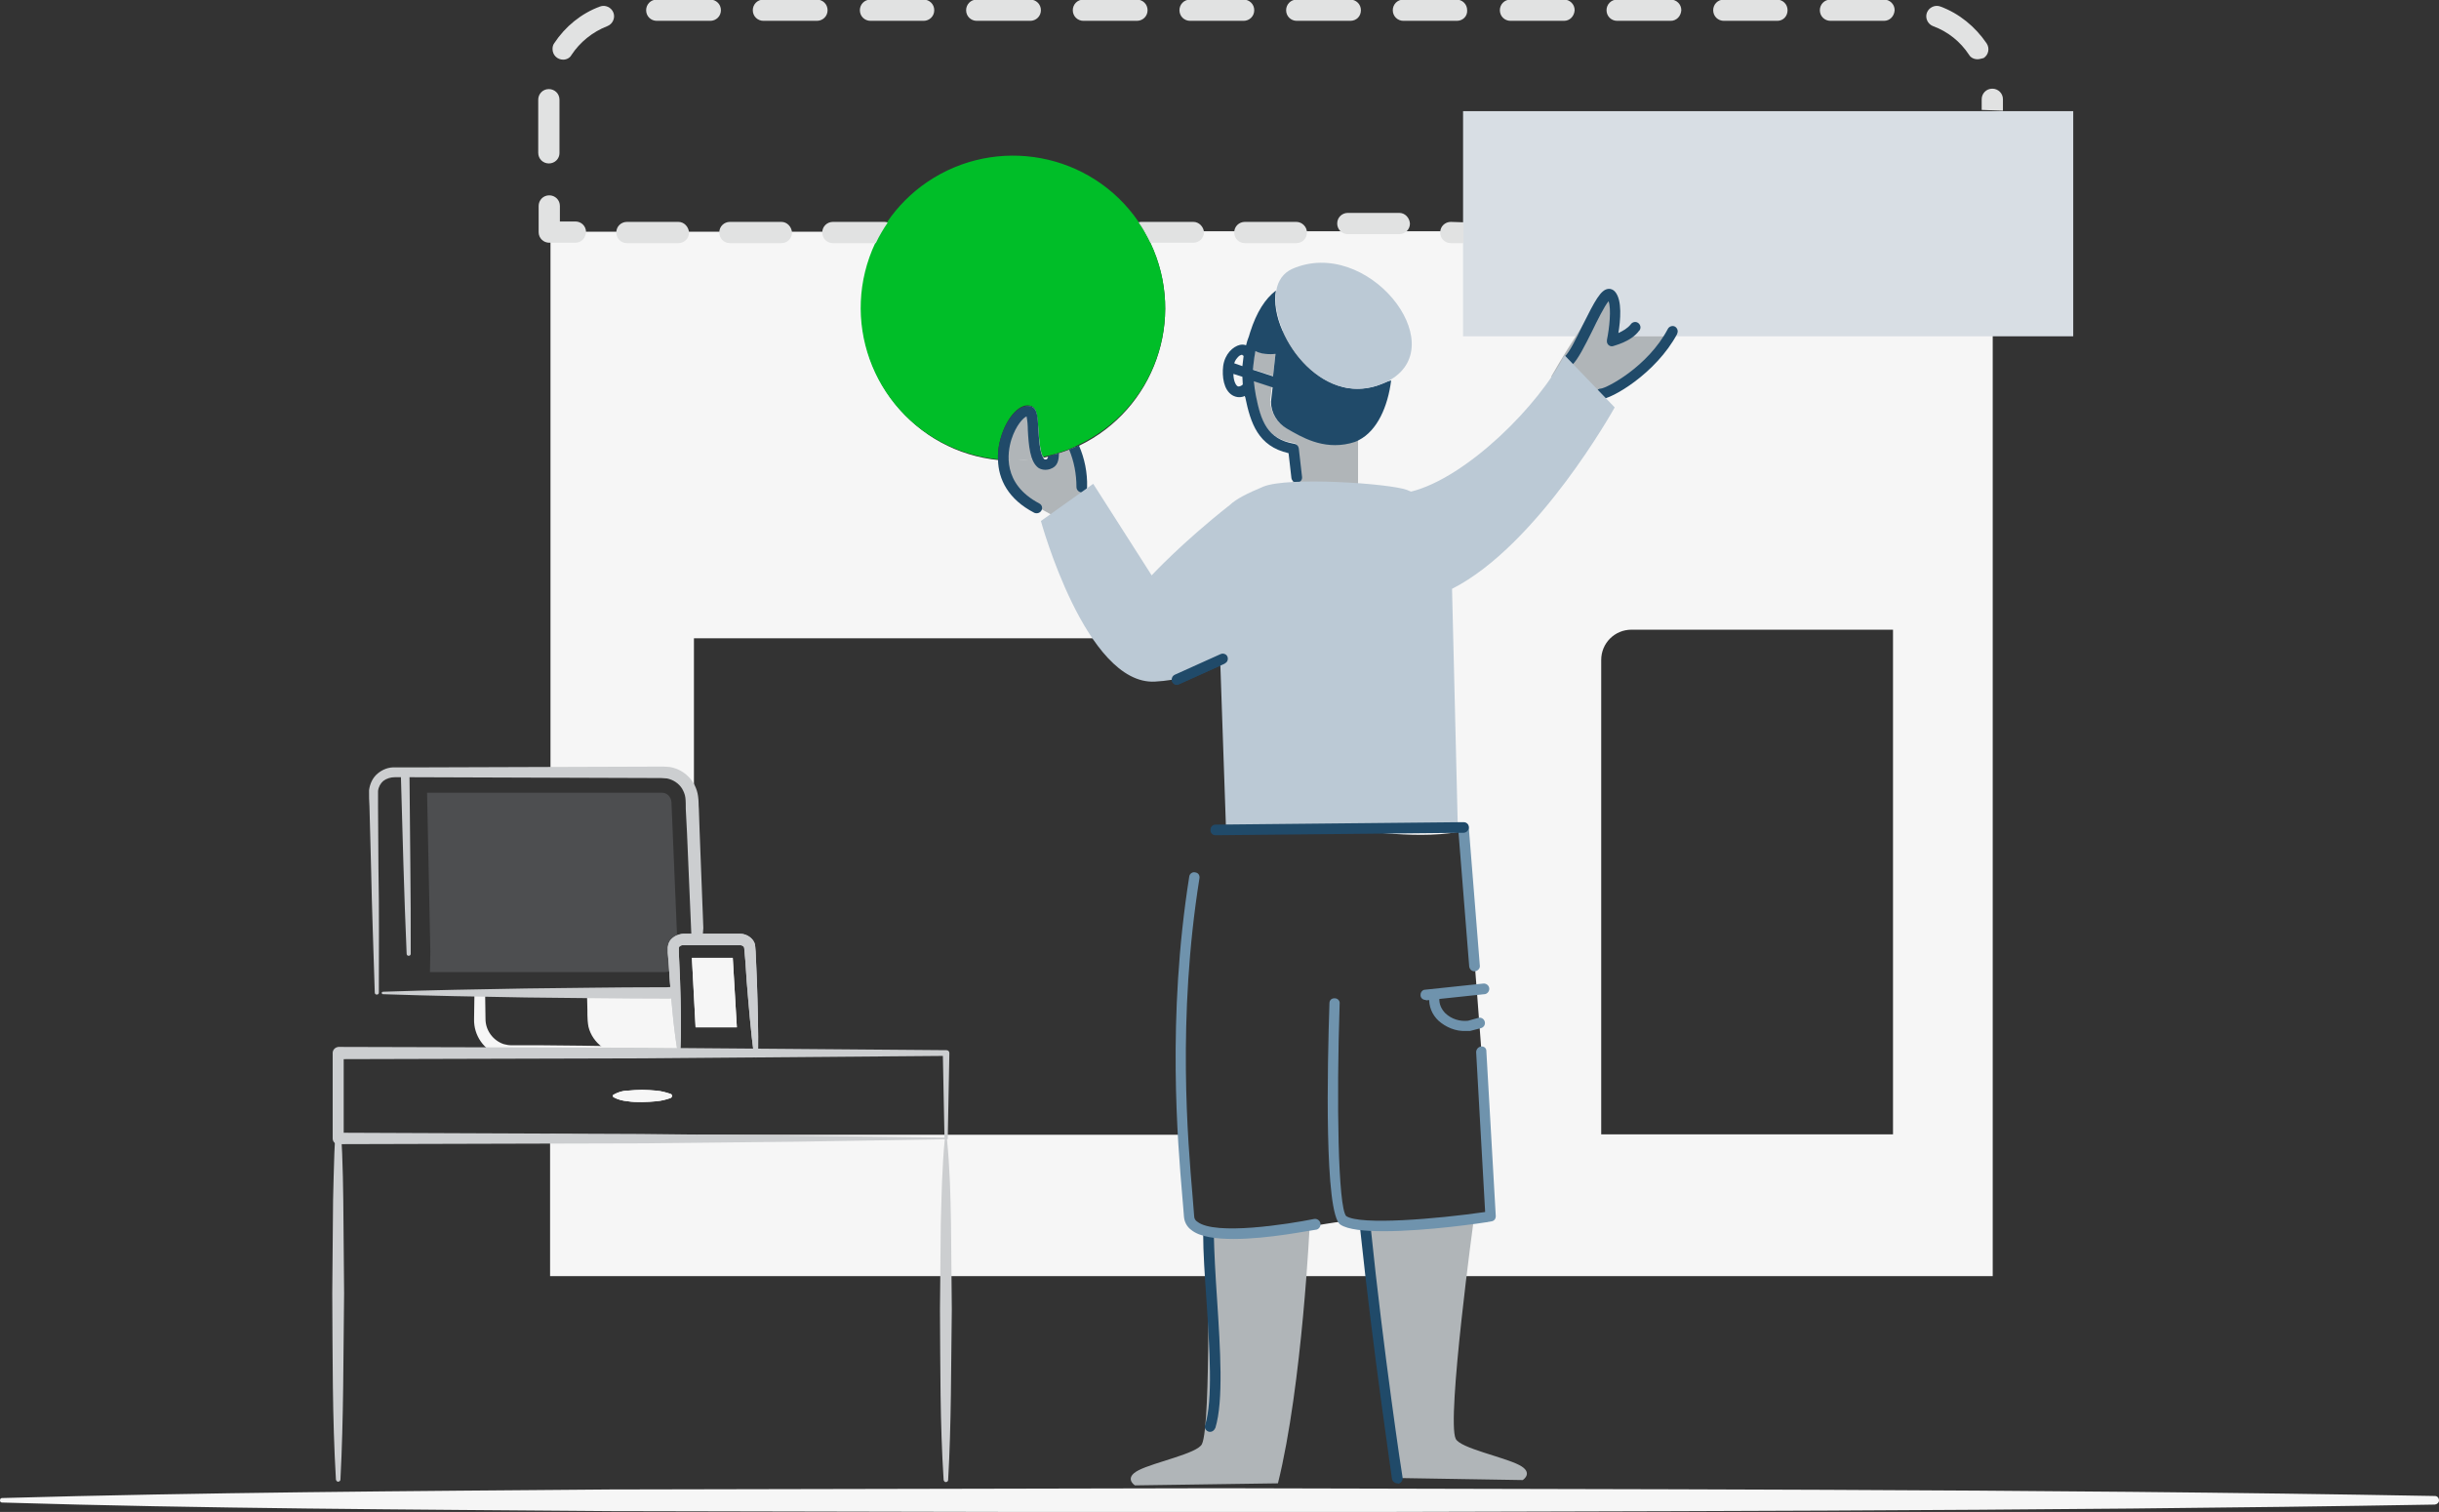 <svg xmlns="http://www.w3.org/2000/svg" id="customizeTheme" viewBox="0 0 596.8 370"><rect x="0" y="0" width="596.8" height="370" fill="#333333" stroke="none"/><style>.st0{fill:none}.st1{fill:#f6f6f6}.st2{fill:#00be28}.st3{fill:#d8dee4}.st4{fill:#e1e2e2}.st5{fill:#b0b5b8}.st6{fill:#6f93ad}.st7,.st8{fill:#204a69}.st9{fill:#bbc9d5}.st10{opacity:.26;fill:#969ca1;enable-background:new}.st11{fill:#ccced0}.st12{fill:#f6f6f6}</style><title>customizeTheme</title><path d="M391.8 161.5v116.2h71.4V154.1h-64c-4.1 0-7.4 3.3-7.4 7.4z" class="st0"/><path d="M358.1 82V56.6H280c.5.9 1.1 1.9 1.5 2.9 8.8 18.5 1 40.7-17.5 49.6l-.4.2-.6.3c-1.5.7-3.1 1.2-4.7 1.7l-.7.2c-.3.1-.6.1-.9.2-.4.1-.9.2-1.3.3-.8-1.4-1-4.8-1.1-6.8-.2-3.3-.3-5.1-1.7-5.6-2.1-.8-4.8 1.3-6.6 5.2-1.1 2.4-1.7 5.1-1.6 7.8-20.5-2-35.4-20.3-33.4-40.7.4-4.3 1.6-8.4 3.4-12.3.5-1 1-1.9 1.5-2.9h-81.2v131.9c11.7.2 34.8-4.1 35.1 6.8v-39.2h151v46.6c12-.1 24.1 2.8 36.1.8.5-.1 1 .2 1.1.7 1.2 7 5.8 70.6 6.3 76.9.4 5.7 1.4 11.3.2 17.1-.1.4-.5.7-1 .7-4.3.2-8.6.8-12.9.8-4 0-19.4-.4-20.5-.8-1.4-.5-8 1.1-11.4 1.3-3.2.2-16.1 1.1-19.2 1.1-4 .1-8.1 0-8.2-3.9-.1-2.1-2.1-17.6-1.8-19.8H170.9c0 .5-24.5-.1-36.3-.2v34.8h353V82H358.1zm105.1 195.6h-71.4V161.5c0-4.1 3.3-7.4 7.4-7.4h64v123.5z" class="st1"/><path d="M281.5 59.4c-.5-1-1-1.9-1.5-2.9-.4-.7-.9-1.5-1.4-2.2-11.6-17-34.8-21.3-51.8-9.7-3.8 2.6-7.1 5.9-9.7 9.7-.5.7-.9 1.4-1.4 2.2-.5.9-1.1 1.9-1.5 2.9-8.8 18.6-.9 40.8 17.7 49.6 3.9 1.8 8 3 12.3 3.4-.1-2.7.5-5.3 1.6-7.8 1.8-3.9 4.5-6.1 6.6-5.2 1.3.5 1.4 2.3 1.7 5.6.1 2 .4 5.5 1.1 6.8.4-.1.9-.2 1.3-.3.3-.1.6-.1.9-.2l.7-.2c1.6-.5 3.2-1 4.7-1.7l.6-.3.4-.2c18.7-8.8 26.5-30.9 17.7-49.5z" class="st2"/><path d="M463.1 154.4h-64c-4.1 0-7.4 3.3-7.4 7.4V278h71.4V154.4z" class="st0"/><path d="M358 27.2V82.3h149.3V27.2z" class="st3"/><path d="M144.9 242.9l19.9-.1 1.4 15.8-16.2-1.5c.1 0-6.4-1.3-5.1-14.2z" class="st1"/><path d="M140.8 59.4h-6.4c-1.4 0-2.6-1.1-2.6-2.6v-6.4c0-1.4 1.1-2.6 2.6-2.6 1.4 0 2.6 1.1 2.6 2.6v3.8h3.8c1.4 0 2.6 1.1 2.6 2.6-.1 1.5-1.2 2.6-2.6 2.6zM134.3 40c-1.4 0-2.6-1.1-2.6-2.6v-13c0-1.4 1.1-2.6 2.6-2.6 1.4 0 2.6 1.1 2.6 2.6v13.1c0 1.3-1.1 2.5-2.6 2.5zm3.5-25.4c-1.4 0-2.6-1.1-2.6-2.6 0-.5.1-1 .4-1.4 2.7-4.1 6.6-7.3 11.2-9 1.3-.5 2.8.2 3.3 1.5s-.2 2.8-1.5 3.3c-3.6 1.4-6.7 3.9-8.8 7.1-.3.6-1.1 1.1-2 1.1zm346.1-.1c-.9 0-1.7-.4-2.1-1.1-2.1-3.2-5.2-5.7-8.8-7-1.3-.5-2-2-1.5-3.3s2-2 3.3-1.5c4.6 1.7 8.5 4.9 11.3 9 .8 1.2.5 2.8-.7 3.6-.5.1-1 .3-1.5.3zM461 5.1h-13.1c-1.4 0-2.6-1.1-2.6-2.6 0-1.4 1.1-2.6 2.6-2.6H461c1.4 0 2.6 1.1 2.6 2.6-.1 1.5-1.2 2.6-2.6 2.6zm-26.1 0h-13.1c-1.4 0-2.6-1.1-2.6-2.6 0-1.4 1.1-2.6 2.6-2.6h13c1.4 0 2.6 1.1 2.6 2.6s-1.1 2.6-2.5 2.6zm-26.1 0h-13.1c-1.4 0-2.6-1.1-2.6-2.6 0-1.4 1.1-2.6 2.6-2.6h13.1c1.4 0 2.6 1.1 2.6 2.6-.1 1.5-1.2 2.6-2.6 2.6zm-26.1 0h-13.1c-1.4 0-2.6-1.1-2.6-2.6 0-1.4 1.1-2.6 2.6-2.6h13.1c1.4 0 2.6 1.1 2.6 2.6-.1 1.5-1.2 2.6-2.6 2.6zm-26.2 0h-13.1c-1.4 0-2.6-1.1-2.6-2.6 0-1.4 1.1-2.6 2.6-2.6h13c1.4 0 2.6 1.1 2.6 2.6.1 1.5-1.1 2.6-2.5 2.6zm-26.1 0h-13.1c-1.4 0-2.6-1.1-2.6-2.6 0-1.4 1.1-2.6 2.6-2.6h13.1c1.4 0 2.6 1.1 2.6 2.6s-1.1 2.6-2.6 2.6zm-26.1 0h-13.1c-1.4 0-2.6-1.1-2.6-2.6 0-1.4 1.1-2.6 2.6-2.6h13.1c1.4 0 2.6 1.1 2.6 2.6s-1.2 2.6-2.6 2.6zm-26.1 0h-13.1c-1.4 0-2.6-1.1-2.6-2.6 0-1.4 1.1-2.6 2.6-2.6h13.1c1.4 0 2.6 1.1 2.6 2.6s-1.2 2.6-2.6 2.6zm-26.1 0H239c-1.4 0-2.6-1.1-2.6-2.6 0-1.4 1.1-2.6 2.6-2.6h13.1c1.4 0 2.6 1.1 2.6 2.6s-1.2 2.6-2.6 2.6zm-26.1 0h-13c-1.4 0-2.6-1.1-2.6-2.6 0-1.4 1.1-2.6 2.6-2.6h13c1.4 0 2.6 1.1 2.6 2.6s-1.2 2.6-2.6 2.6zm-26.1 0h-13.1c-1.4 0-2.6-1.1-2.6-2.6 0-1.4 1.1-2.6 2.6-2.6h13.1c1.4 0 2.6 1.1 2.6 2.6s-1.2 2.6-2.6 2.6zm-26.1 0h-13.1c-1.4 0-2.6-1.1-2.6-2.6 0-1.4 1.1-2.6 2.6-2.6h13.1c1.4 0 2.6 1.1 2.6 2.6s-1.2 2.6-2.6 2.6z" class="st4"/><path d="M320.5 299.2s-1.8 39.6-7.8 63.8l-35 .5s-2.8-1.8.9-3.7c3.9-2 14.4-4.1 15.5-6.4 2.3-4.6 1.4-51.7 1.4-51.7M334.2 300.4s1.8 37 7.8 61.3l30.6.5s2.8-1.8-.9-3.7c-3.9-2-14.4-4.1-15.5-6.4-2.3-4.6 4.5-54.3 4.5-54.3" class="st5"/><path d="M256.6 113.3s.8.7 1.1-2c-1.2.3-2.4.6-3.6.8.6 1.1 1.3 1.6 2.5 1.2z" class="st0"/><path d="M256.6 113.3c-1.2.4-2-.1-2.5-1.2-2.1.4-4.2.5-6.3.5-.8 0-1.5 0-2.2-.1.3 4.2 2.4 8.5 8.1 11.5l4.2 2.3 7-4.3c.7-5.8-.5-10-1.8-12.6-1.7.8-3.5 1.4-5.3 1.9-.4 2.7-1.2 2-1.2 2z" class="st5"/><path d="M254.1 112.1c-1.6-3.2-.9-11.2-2.1-11.7-2.3-.9-6.9 5.4-6.4 12.2.7 0 1.5.1 2.2.1 2.2 0 4.3-.2 6.3-.6z" class="st5"/><path d="M348.8 244.7c-.7 0-1.3-.6-1.2-1.3 0-.6.5-1.2 1.1-1.2l14.2-1.5c.7-.1 1.4.4 1.5 1.1.1.7-.4 1.4-1.1 1.5h-.1l-14.2 1.5-.2-.1z" class="st6"/><path d="M358.6 252.3c-2.4.1-4.8-.9-6.6-2.5-1.6-1.5-2.4-3.5-2.3-5.7 0-.7.6-1.2 1.2-1.2h.1c.7 0 1.2.6 1.2 1.4-.1 1.4.5 2.7 1.5 3.7 1.5 1.4 3.5 2 5.5 1.8l2.5-.7c.7-.2 1.4.2 1.6.9s-.2 1.4-.9 1.6l-2.7.7h-1.1z" class="st6"/><path d="M288 167.6c-.7 0-1.3-.6-1.3-1.3 0-.5.3-1 .8-1.2l11.1-5c.6-.3 1.4-.1 1.7.5.3.6.1 1.4-.5 1.7 0 0-.1 0-.1.1l-11.1 5c-.3.1-.5.2-.6.2z" class="st7"/><path d="M301.7 91.5c.1 1.5.5 2.7 1 3 .4.2.9 0 1.3-.3-.1-.6-.1-1.3-.1-1.9l-2.2-.8zM303.2 87.2c-.5.4-.9 1-1.1 1.7l2 .7c.1-.8.2-1.7.3-2.5-.1-.1-.3-.2-.4-.3-.3.1-.6.2-.8.4z" class="st0"/><path d="M314.7 104.7c-2.4-1.4-3.8-3.9-3.9-6.6l.4-3.5-4.6-1.5c.1 1.2.2 2.4.5 3.5 1.3 6.1 2.8 10.8 9.4 11.8.6.1 1 .5 1.1 1.1l.8 7c.1.7-.4 1.3-1.1 1.4h-.2c-.3 0-.6-.1-.8-.3v3.2l16 .9v-14.3c-.7.4-1.4.6-2.2.8-6.6 1.7-11.9-1.5-15.4-3.5zM328.5 94.7l-4.1-11.1s-5.5-3.1-10.6-2.7c2.6 6.1 8 12.1 14.7 13.8zM307.2 85.8c-.4 1.5-.6 3-.6 4.6l4.9 1.6.6-5.5s-3 .4-4.9-.7z" class="st5"/><path d="M338.2 93.9c-3.1 1.3-6.5 1.6-9.7.8-6.7-1.7-12.1-7.7-14.7-13.8-1.5-3.4-2.1-6.9-1.6-9.8-2.6 2-4.7 5.2-6.3 10.2-.1.3-.2.7-.3 1-.3.7-.5 1.4-.7 2.2-.5-.2-1-.2-1.5-.1-1.7.4-3.7 2.2-4.1 5.2-.3 2.5.1 5.8 2.2 7.1.5.3 1.1.5 1.7.5.5 0 1-.1 1.4-.3 0 .1 0 .2.1.3 1.3 6.3 3.1 12 10.6 13.7l.7 6.1c.1.6.6 1.1 1.3 1.1h.2c.7-.1 1.2-.7 1.1-1.4l-.8-7c-.1-.6-.5-1-1.1-1.1-6.7-1.1-8.2-5.8-9.4-11.8-.2-1.2-.4-2.3-.5-3.5l4.6 1.5-.4 3.5c0 2.7 1.5 5.2 3.9 6.6 3.5 2 8.7 5.2 15.4 3.6.8-.2 1.5-.4 2.2-.8 4.5-2.3 7.1-8.2 7.9-14.6-.8.2-1.5.5-2.2.8zm-35.4.6c-.5-.3-1-1.5-1-3l2.2.7c0 .6.1 1.3.1 1.9-.4.4-1 .6-1.3.4zm1.2-4.9l-2-.7c.2-.7.6-1.2 1.1-1.7.2-.2.5-.3.8-.4.1.1.2.2.4.3-.1.8-.2 1.6-.3 2.5zm7.5 2.5l-4.9-1.6c.1-1.5.3-3.1.6-4.6 1.9 1.1 4.9.7 4.9.7l-.6 5.5z" class="st8"/><path d="M316.2 65.8c-2.2 1-3.5 2.9-3.9 5.3-1.8 10.2 10.8 29.1 26 22.8.7-.3 1.4-.6 2-1 15-8.9-5.8-35.1-24.1-27.1z" class="st9"/><path d="M105.2 237.9h57.4c1.8 0 3.3-1.5 3.3-3.3v-.1l-1.6-38.2c-.1-1.3-1.1-2.4-2.5-2.3h-57.3l.8 38.9" class="st10"/><path d="M166 258.5c-1.1-6.1-1.6-12.2-2.1-18.4l-.3-4.6-.2-2.3v-.6-.8c.1-.7.3-1.3.7-1.8.8-.9 1.9-1.4 3.1-1.5H181c1.2 0 2.3.5 3.1 1.4.4.5.7 1.1.7 1.8l.1 1.2.1 2.3.2 4.6c.2 6.2.4 12.3.3 18.5 0 .3-.3.5-.5.5s-.4-.2-.5-.4c-.8-6.1-1.3-12.3-1.8-18.4l-.3-4.6-.2-2.3-.1-1.1c0-.1-.1-.2-.1-.3-.3-.3-.6-.4-1-.4h-13.8c-.4 0-.7.1-1 .4-.1.1-.1.2-.1.3v1l.1 2.3.2 4.6c.2 6.2.4 12.3 0 18.5 0 .1-.1.2-.3.2 0 .2-.1.1-.1-.1z" class="st11"/><path d="M180.3 251.4l-1-17h-10l.9 17z" class="st1"/><path d="M150.1 268.2h13.8" class="st0"/><path d="M150.1 267.9c1.1-.6 2.2-1 3.5-1 1.2-.1 2.3-.2 3.5-.2 1.1 0 2.3.1 3.5.2s2.3.4 3.5.8c.3.1.4.4.3.7-.1.1-.2.3-.3.3-1.1.4-2.3.7-3.5.8-1.1.1-2.3.2-3.5.2s-2.3 0-3.5-.2c-1.2-.1-2.4-.4-3.5-1-.1-.1-.2-.3-.1-.4 0-.1 0-.2.1-.2zM162.2 256.6c-6.6-.5-13.2-.6-19.7-.7l-9.9-.1h-7.4c-.7 0-1.3-.1-2-.3-2.6-.9-4.4-3.4-4.4-6.1l-.1-6.7c-.9 0-1.8-.1-2.6-.1l-.1 6.8c-.1 4 2.4 7.6 6.2 8.9.9.3 1.9.4 2.9.4h7.4l9.9-.1c6.6-.1 13.2-.3 19.7-.7.3 0 .5-.3.5-.6 0-.5-.2-.7-.4-.7z" class="st12"/><path d="M152.7 256.6c-3.3-.4-5.8-2.9-6.3-5.8-.2-1.3 0-3.3 0-5l.1-3.7h-2.9l.1 3.7c.1 1.8-.1 3.4.3 5.5.5 2 1.7 3.7 3.3 4.9 1.6 1.1 3.5 1.7 5.5 1.4.2 0 .4-.2.5-.5-.2-.2-.4-.5-.6-.5z" class="st12"/><path d="M165.1 241.3c-.7.2-1.4.3-2.1.3h-2c-10.8 0-21.6.2-32.4.3-11.6.2-23.3.4-34.9.8-.1 0-.3.1-.3.3 0 .1.1.3.3.3 11.6.4 23.3.6 34.9.8 11.6.1 23.3.3 34.9.3H163.8c.4 0 .9-.1 1.3-.2v-2.9z" class="st11"/><path d="M172.1 227.1l-.9-23.4-.2-5.8c-.1-1 0-1.8-.2-3.1-.5-3.6-3.3-6.5-6.9-7.1-.8-.1-1.6-.1-2.3-.1h-.3l-60.8.2h-3.8c-1.6-.1-3.1.5-4.3 1.5-1.2 1-1.9 2.5-2.1 4.1 0 1.5 0 2.6.1 3.9l.4 15.2c.2 10.1.6 20.3.9 30.4 0 .3.2.5.5.5s.5-.2.5-.5c0-10.1.1-20.3-.1-30.4l-.1-15.2v-3.7c.1-1 .6-1.9 1.3-2.5.8-.6 1.8-.9 2.8-.9h1.5l.6 21c.2 7.4.5 14.8.8 22.2 0 .3.2.5.5.5s.5-.2.5-.5c0-7.4 0-14.8-.1-22.2l-.2-21h.1l59.4.2h.8c.9 0 1.8 0 2.7.1 1.5.3 2.9 1.2 3.7 2.5.4.7.7 1.4.8 2.2.1.7.1 1.9.1 2.8l.3 5.8.5 11.7.5 11.7.1 2.3c.9 0 1.8 0 2.7.1l.2-2.5z" class="st11"/><path d="M166 258.5c-1.1-6.1-1.6-12.2-2.1-18.4l-.3-4.6-.2-2.3v-.6-.8c.1-.7.3-1.3.7-1.8.8-.9 1.9-1.4 3.1-1.5H181c1.2 0 2.3.5 3.1 1.4.4.5.7 1.1.7 1.8l.1 1.2.1 2.3.2 4.6c.2 6.2.4 12.3.3 18.5 0 .3-.3.5-.5.5s-.4-.2-.5-.4c-.8-6.1-1.3-12.3-1.8-18.4l-.3-4.6-.2-2.3-.1-1.1c0-.1-.1-.2-.1-.3-.3-.3-.6-.4-1-.4h-13.8c-.4 0-.7.1-1 .4-.1.1-.1.2-.1.3v1l.1 2.3.2 4.6c.2 6.2.4 12.3 0 18.5 0 .1-.1.2-.3.2 0 .2-.1.1-.1-.1z" class="st11"/><path d="M180.3 251.4l-1-17h-10l.9 17z" class="st1"/><path d="M150.1 268.2h13.8" class="st0"/><path d="M150.1 267.9c1.1-.6 2.2-1 3.5-1 1.2-.1 2.3-.2 3.5-.2 1.1 0 2.3.1 3.5.2s2.3.4 3.5.8c.3.1.4.4.3.7-.1.1-.2.3-.3.3-1.1.4-2.3.7-3.5.8-1.1.1-2.3.2-3.5.2s-2.3 0-3.5-.2c-1.2-.1-2.4-.4-3.5-1-.1-.1-.2-.3-.1-.4 0-.1 0-.2.1-.2zM.5 366.6c49.6-1.4 99.2-1.7 148.8-2.1l148.8-.3c99.2.3 198.4.1 297.7 1.9.6 0 1 .5 1 1.1 0 .5-.4.9-1 1-99.2 1.7-198.4 1.6-297.7 1.9l-148.8-.3c-49.6-.4-99.2-.6-148.8-2.1-.3 0-.5-.2-.5-.5 0-.4.2-.6.5-.6z" class="st12"/><path d="M296.1 350.4c-.7 0-1.3-.6-1.3-1.3 0-.1 0-.2.1-.4 1.9-6.1 1.1-18.6.3-30.6-.4-5.9-.8-11.5-.8-16.4 0-.7.6-1.3 1.3-1.3.7 0 1.3.6 1.3 1.3.1 4.8.4 10.3.8 16.2.8 12.3 1.6 24.9-.4 31.5-.3.7-.8 1-1.3 1zM341.9 363c-.6 0-1.2-.5-1.3-1.1 0-.3-4.6-31-7.8-61.3-.1-.7.4-1.4 1.1-1.5s1.4.4 1.5 1.1v.2c3.1 30.3 7.7 60.9 7.8 61.2.1.7-.4 1.4-1.1 1.5 0-.1-.1-.1-.2-.1z" class="st7"/><path d="M484.9 26.9v-2.6c0-1.4 1.1-2.6 2.6-2.6 1.4 0 2.6 1.1 2.6 2.6v2.8" class="st4"/><path d="M397.9 82.3v-.7c-1 .8-2.2 1.4-3.4 1.7 0 0 2.9-10.4-.2-11.1-3-.7-14.7 19.9-14.7 19.9l4.2 10.1s4.5-4.1 19.1-11.5c3.3-3.1 5.2-6 6.2-8.4h-11.2z" class="st5"/><path d="M391.7 97.7c-.7 0-1.3-.6-1.2-1.4 0-.7.6-1.2 1.2-1.2 1.4-.1 11.5-5.3 16.4-14.6.3-.6 1.1-.9 1.7-.6s.9 1.1.6 1.7v.1c-5.2 9.7-16.1 16-18.7 16zM383.8 89.5c-.7 0-1.3-.6-1.3-1.3 0-.4.2-.7.4-1 1.1-.9 2.8-4.4 4.3-7.5 3.1-6.2 4.5-8.8 6.3-9 .6-.1 1.3.2 1.7.7 1.8 2.1 1.3 7.1.8 10.1 1.1-.5 2.3-1.2 3-2.1.4-.6 1.2-.8 1.8-.4.6.4.8 1.2.4 1.8 0 0 0 .1-.1.1-2 2.8-6.3 3.7-6.4 3.8-.7.2-1.4-.3-1.5-1v-.5c.6-2.9 1.1-7.6.4-9.5-1 1.2-2.8 4.8-4 7.3-1.8 3.6-3.5 7-4.9 8.3-.3 0-.6.2-.9.2z" class="st7"/><path d="M255.6 112.4c.1 0 .2.1.5 0 .2-.1.3-.4.4-.8-.4.1-.9.2-1.3.3.1.2.2.4.4.5zM252 100.4c1.2.5.5 8.5 2.1 11.7.4-.1.7-.1 1.1-.2-.8-1.4-1-4.8-1.1-6.8-.2-3.3-.3-5.1-1.7-5.6-2.1-.8-4.8 1.3-6.6 5.2-1.1 2.4-1.7 5.1-1.6 7.8.5 0 .9.1 1.4.1-.4-6.8 4.2-13.1 6.4-12.2z" class="st0"/><path d="M255.6 112.4c.1 0 .2.1.5 0 .2-.1.3-.4.4-.8-.4.1-.9.2-1.3.3.1.2.2.4.4.5z" class="st0"/><path d="M255.6 112.4c.1 0 .2.1.5 0 .2-.1.3-.4.4-.8-.4.1-.9.2-1.3.3.1.2.2.4.4.5zM256.5 111.6l.9-.2c-.3.1-.6.2-.9.2zM263.9 109l-.4.2.4-.2z" class="st0"/><path d="M166 54.3h-12.6c-1.4 0-2.6 1.1-2.6 2.6 0 1.4 1.1 2.6 2.6 2.6H166c1.4 0 2.6-1.1 2.6-2.6-.1-1.4-1.2-2.6-2.6-2.6zM191.2 54.3h-12.6c-1.4 0-2.6 1.1-2.6 2.6 0 1.4 1.1 2.6 2.6 2.6h12.6c1.4 0 2.6-1.1 2.6-2.6-.1-1.4-1.2-2.6-2.6-2.6zM317.2 54.3h-12.6c-1.4 0-2.6 1.1-2.6 2.6 0 1.4 1.1 2.6 2.6 2.6h12.6c1.4 0 2.6-1.1 2.6-2.6 0-1.4-1.2-2.6-2.6-2.6zM355 54.3c-1.4 0-2.6 1.1-2.6 2.6 0 1.4 1.1 2.6 2.6 2.6h3.1v-5.1l-3.1-.1zM342.4 52.1h-12.6c-1.4 0-2.6 1.1-2.6 2.6 0 1.4 1.1 2.6 2.6 2.6h12.6c1.4 0 2.6-1.1 2.6-2.6-.1-1.4-1.2-2.6-2.6-2.6zM216.4 54.3h-12.6c-1.4 0-2.6 1.1-2.6 2.6 0 1.4 1.1 2.6 2.6 2.6h10.5c.8-1.7 1.8-3.4 2.9-5-.3-.2-.6-.2-.8-.2zM292 54.3h-12.6c-.3 0-.5 0-.8.1 1.1 1.6 2.1 3.3 2.9 5H292c1.4 0 2.6-1.1 2.6-2.6-.1-1.3-1.2-2.5-2.6-2.5z" class="st4"/><path d="M255.6 112.4c.1 0 .2.1.5 0 .2-.1.3-.4.4-.8-.4.1-.9.2-1.3.3.1.2.2.4.4.5z" class="st0"/><path d="M257.4 111.4l-.9.2c-.1.4-.2.7-.4.8-.4.1-.5 0-.5 0-.2-.1-.3-.3-.4-.5-.8-1.4-1-4.8-1.1-6.8-.2-3.3-.3-5.1-1.7-5.6-2.1-.8-4.8 1.3-6.6 5.2-1.1 2.4-1.7 5.1-1.6 7.8.1 4.8 2.5 9.7 8.9 13 .2.1.4.1.6.1.7 0 1.3-.6 1.3-1.3 0-.5-.3-.9-.7-1.1-9.1-4.8-7.8-12.5-6.8-15.7 1.1-3.4 2.9-5.3 3.7-5.6.2 1.1.3 2.2.3 3.3.2 3.7.5 7.8 2.6 9.3.8.5 1.8.6 2.8.3 1.9-.6 2.2-2.1 2.2-3.9-.2.1-.6.2-1 .3l-.4.1-.3.1z" class="st7"/><path d="M257.7 111.3l.4-.1-.7.2.3-.1zM263.1 109.4l-.2.1c-.5.2-1 .4-1.3.5 1.2 2.9 1.8 6 1.8 9.2 0 .7.6 1.3 1.3 1.3.7 0 1.3-.6 1.3-1.3.1-3.5-.6-7-2-10.2l-.4.2-.5.2z" class="st7"/><path d="M263.5 109.2l-.6.3.2-.1.4-.2z" class="st7"/><path d="M301.9 303.2c-4.4 0-8.3-.5-10.4-2.2-1.1-.8-1.7-2-1.8-3.3-.1-1.1-.2-2.8-.4-4.9-1.1-13-3.8-43.6 1.7-78.3.1-.7.8-1.2 1.5-1 .7.1 1.1.7 1 1.4-5.5 34.4-2.8 64.7-1.7 77.7.2 2.2.3 3.9.4 5 0 .6.3 1.1.8 1.4 4.4 3.4 22.1.6 28.6-.7.7-.1 1.4.4 1.5 1.1s-.3 1.3-.9 1.5c-1.7.2-11.8 2.3-20.3 2.3zM338.6 301.3c-4.8 0-8.8-.4-10.6-1.6-4-2.6-3.2-38.8-2.7-54.2 0-.7.5-1.2 1.2-1.2h.1c.7 0 1.3.6 1.2 1.3-.8 23.8-.4 49.8 1.6 52 3.5 2.3 22.2.7 34-1l-2.2-39.1c0-.7.5-1.3 1.2-1.4s1.3.4 1.3 1.1v.1l2.3 40.3c0 .7-.4 1.2-1.1 1.3-2 .4-15.9 2.4-26.3 2.4zM360.8 237.7c-.7 0-1.2-.5-1.3-1.2l-2.7-33.8c-.1-.7.5-1.3 1.2-1.4.7-.1 1.3.5 1.4 1.2l2.7 33.8c.1.7-.5 1.3-1.2 1.4h-.1z" class="st6"/><path d="M395.1 99.7l-12.3-12.8c-6 12.1-23.9 30-37.5 33.4-.3-.1-.6-.2-1-.4-4.3-1.6-29.2-3.3-35.2-.8-3.8 1.6-6.5 2.9-8.2 4.5-11.7 9.2-19.1 17.2-19.1 17.2l-14.3-22.4-12.8 9.1s11 40.2 27.9 39.3c5.6-.3 11-1.8 16-4.3L300 203l56.7-1-1.4-57.9c21.1-10.7 39.8-44.4 39.8-44.4z" class="st9"/><path d="M297.4 204.4c-.7 0-1.3-.6-1.2-1.4 0-.7.6-1.2 1.2-1.2l60.7-.6c.7 0 1.3.5 1.3 1.2v.1c0 .7-.6 1.3-1.3 1.3l-60.7.6zM288 167.6c-.7 0-1.3-.6-1.3-1.3 0-.5.3-1 .8-1.2l11.1-5c.6-.3 1.4-.1 1.7.5.3.6.1 1.4-.5 1.7 0 0-.1 0-.1.1l-11.1 5c-.3.1-.5.2-.6.2z" class="st7"/><path d="M231.9 278.8h-.2l-36.9.6-37.2.4-74.8.2c-.8 0-1.4-.6-1.4-1.4v-20.9c0-.8.6-1.4 1.4-1.5l74.4.2 74.4.6c.4 0 .7.3.7.7l-.4 21.1zm-.8-.4v-.2l-.4-20.5.7.7-74.4.6-74.4.2 1.5-1.5v20.9l-1.4-1.4 73.9.3 37.1.4 37.4.5z" class="st11"/><path d="M82.7 270.9v91.3" class="st0"/><path d="M83 270.9c.7 7.6.9 15.2 1 22.8l.2 22.8c-.2 15.2-.1 30.4-.9 45.6 0 .3-.3.5-.6.5-.2 0-.4-.2-.5-.5-.9-15.2-.8-30.4-.9-45.6l.2-22.8c.2-7.6.3-15.2 1-22.8 0-.1.1-.3.3-.3.1.1.2.2.2.3z" class="st11"/><path d="M231.5 278.6v83.6" class="st0"/><path d="M231.7 278.6c.7 7 .9 13.9 1 20.9l.2 20.9c-.2 13.9-.1 27.9-.9 41.8 0 .3-.3.5-.6.5-.2 0-.4-.2-.5-.5-.9-13.9-.8-27.9-.9-41.8l.2-20.9c.2-7 .3-13.9 1-20.9 0-.1.1-.3.3-.3.1.1.2.2.2.3z" class="st11"/></svg>

